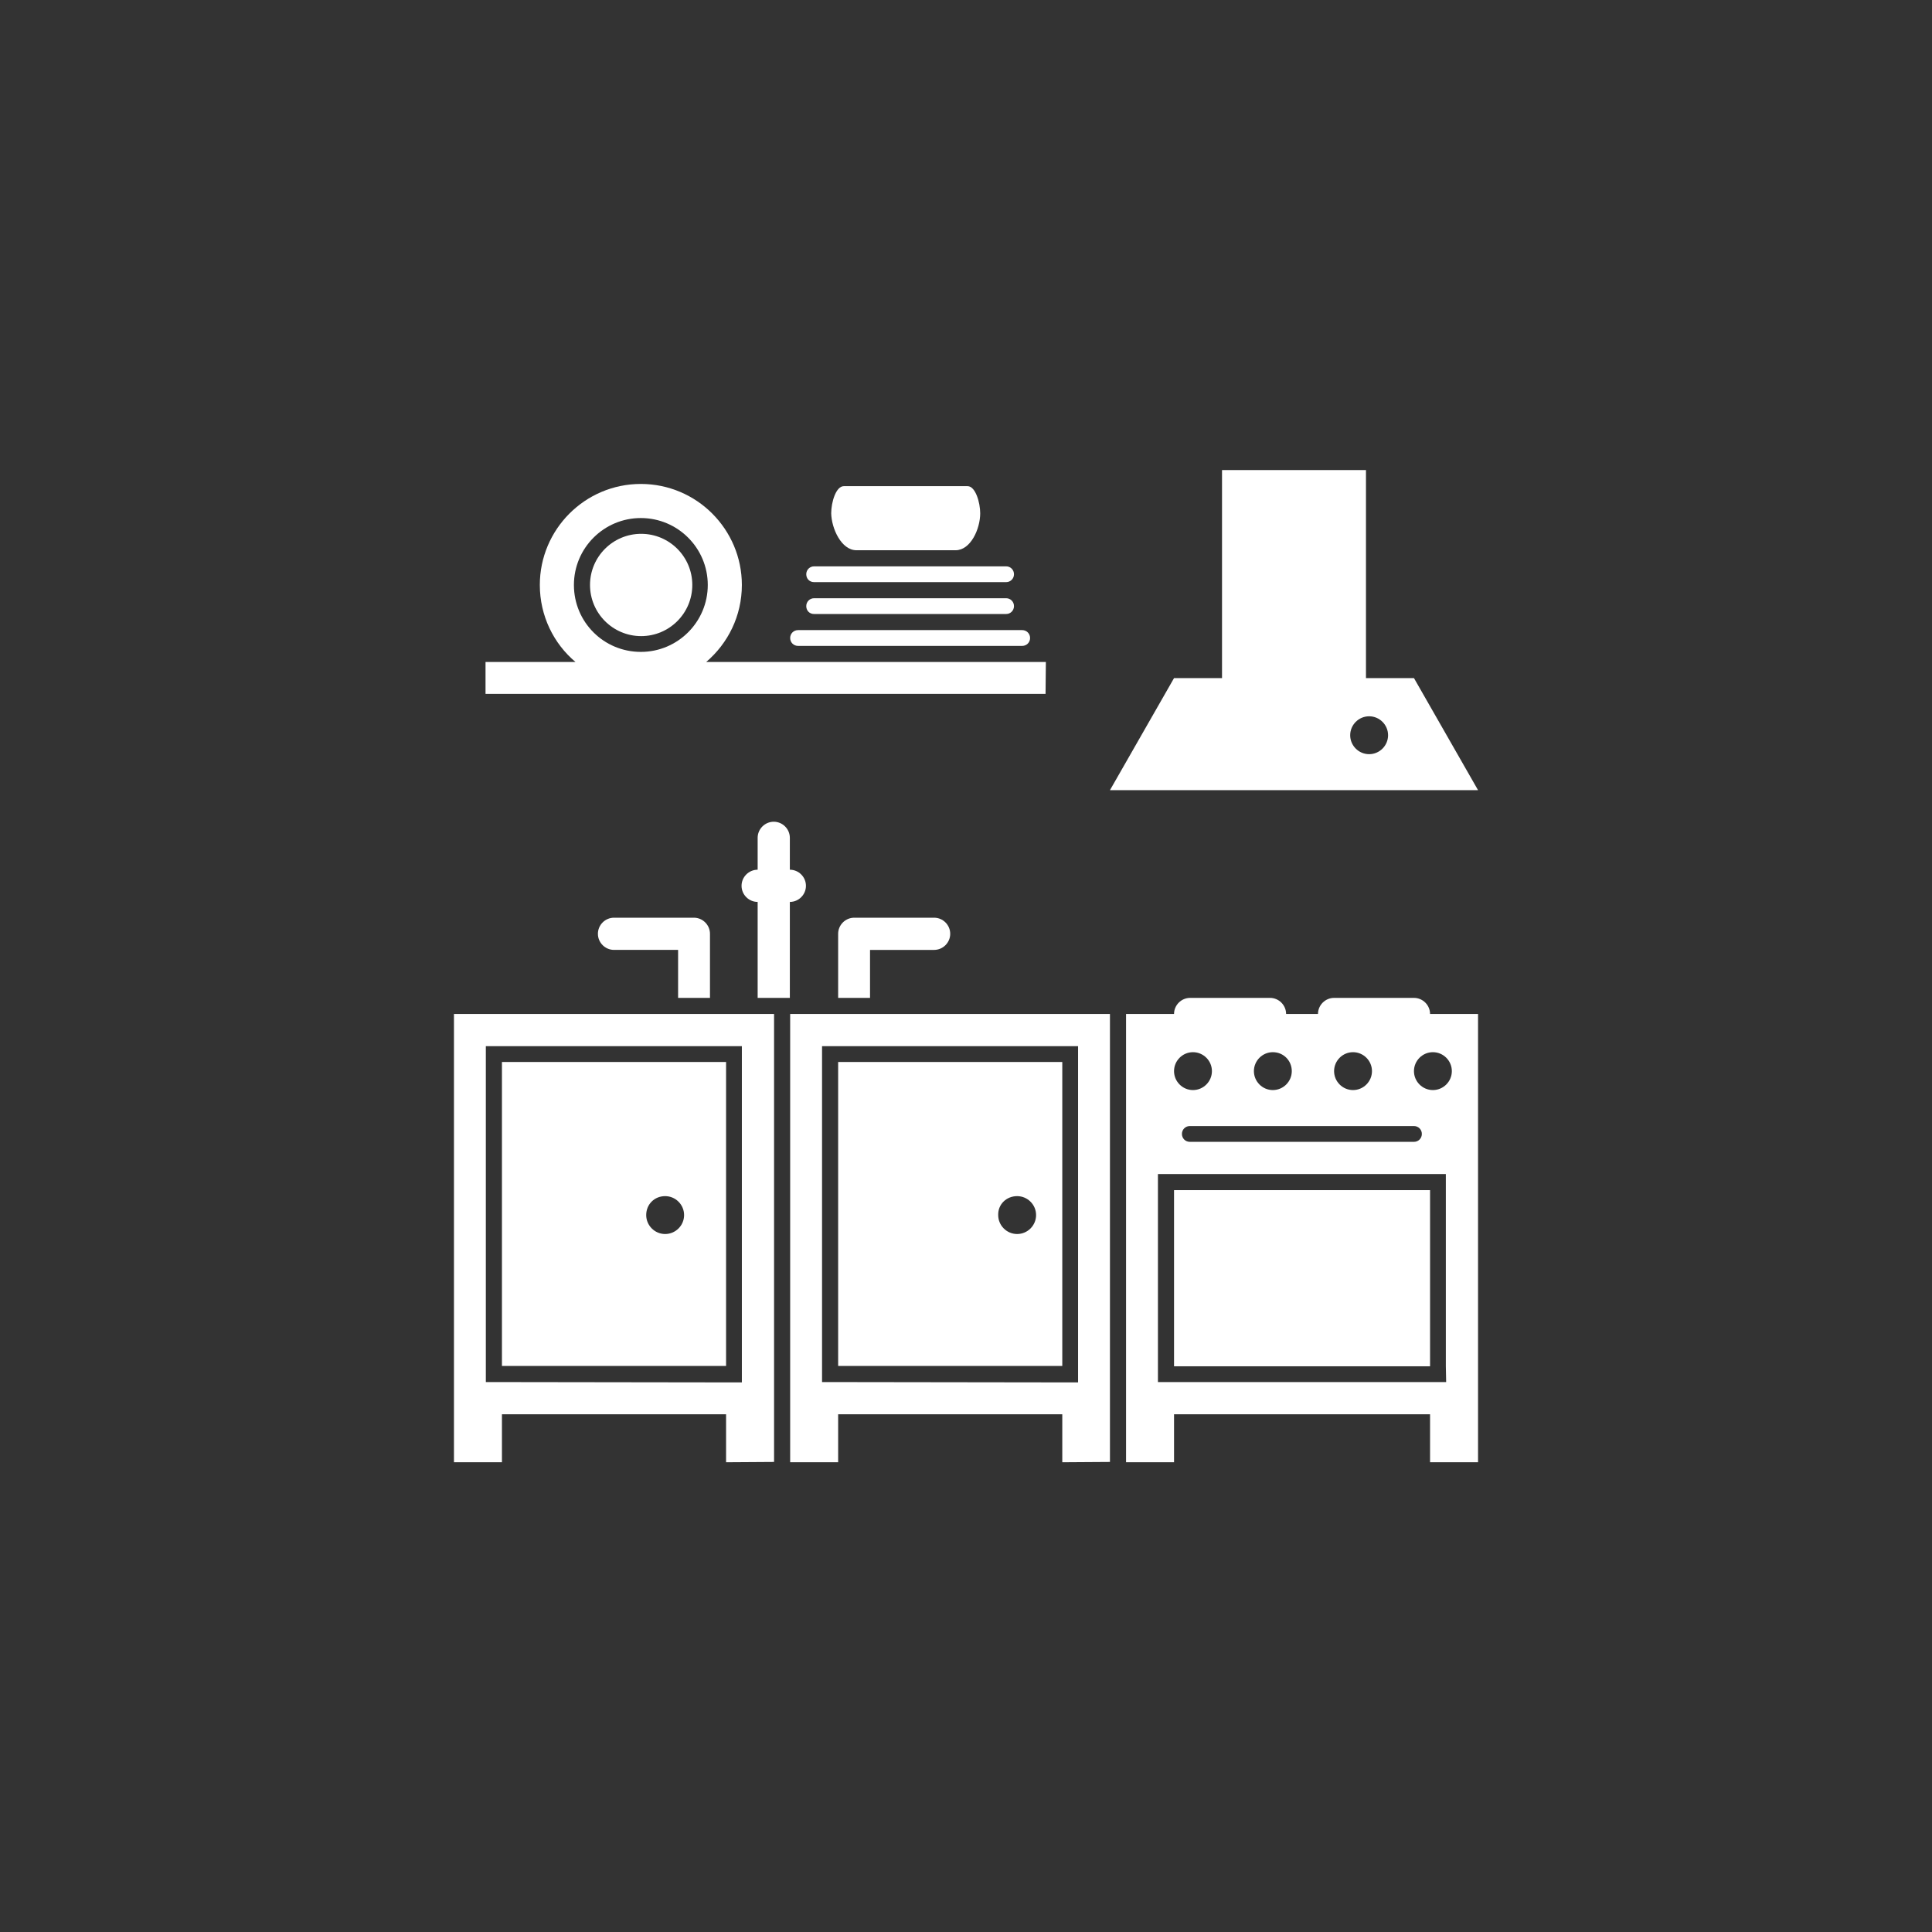 <?xml version="1.0" encoding="utf-8"?>
<!-- Generator: Adobe Illustrator 24.1.2, SVG Export Plug-In . SVG Version: 6.00 Build 0)  -->
<svg version="1.1" id="Capa_1" xmlns="http://www.w3.org/2000/svg" xmlns:xlink="http://www.w3.org/1999/xlink" x="0px" y="0px"
	 viewBox="0 0 612 612" style="enable-background:new 0 0 612 612;" xml:space="preserve">
<rect x="0" y="0" width="612" height="612" fill="#333333" stroke="none"/>
<style type="text/css">
	.st0{fill:#FFFFFF;}
</style>
<g>
	<g>
		<path class="st0" d="M159,432.7h71v-96.3h-71V432.7z M210.7,378.9c3.3,0,6,2.7,6,6s-2.7,6-6,6s-6-2.7-6-6
			C204.7,381.5,207.3,378.9,210.7,378.9z"/>
		<path class="st0" d="M245.2,463.1v-15.2v-15.2V321.2h-20.3h-10.1h-5.1h-65.9v111.5V448v15.2H159V448h71v15.2L245.2,463.1
			L245.2,463.1z M159,437.8h-5.1v-5.1V331.4H235v101.4v5.1h-5.1L159,437.8L159,437.8z"/>
		<path class="st0" d="M265.5,432.7h71v-96.3h-71V432.7z M322.2,378.9c3.3,0,6,2.7,6,6s-2.7,6-6,6s-6-2.7-6-6
			C316.1,381.5,318.8,378.9,322.2,378.9z"/>
		<path class="st0" d="M351.6,463.1v-15.2v-15.2V321.2h-60.8h-15.2h-10.1h-15.2v111.5V448v15.2h15.2V448h71v15.2L351.6,463.1
			L351.6,463.1z M265.5,437.8h-5.1v-5.1V331.4h81.1v101.4v5.1h-5.1L265.5,437.8L265.5,437.8z"/>
		<rect x="371.9" y="377" class="st0" width="81.1" height="55.8"/>
		<path class="st0" d="M447.9,316.1h-25.3c-2.8,0-5.1,2.3-5.1,5.1h-10.1c0-2.8-2.3-5.1-5.1-5.1H377c-2.8,0-5.1,2.3-5.1,5.1h-15.2
			v111.5V448v15.2h15.2V448H453v15.2h15.2V448v-15.2V321.2H453C453,318.4,450.7,316.1,447.9,316.1z M434.6,339.3c0,3.3-2.7,6-6,6
			c-3.3,0-6-2.7-6-6s2.7-6,6-6S434.6,336,434.6,339.3z M447.9,356.7c1.4,0,2.5,1.1,2.5,2.5s-1.1,2.5-2.5,2.5h-71
			c-1.4,0-2.5-1.1-2.5-2.5s1.1-2.5,2.5-2.5H447.9z M409.2,339.3c0,3.3-2.7,6-6,6s-6-2.7-6-6s2.7-6,6-6
			C406.6,333.3,409.2,336,409.2,339.3z M377.9,333.3c3.3,0,6,2.7,6,6s-2.7,6-6,6c-3.3,0-6-2.7-6-6S374.6,333.3,377.9,333.3z
			 M458.1,437.8H453h-81.1h-5.1v-5.1v-60.8H458v60.8L458.1,437.8L458.1,437.8z M453.9,333.3c3.3,0,6,2.7,6,6s-2.7,6-6,6
			c-3.3,0-6-2.7-6-6C447.9,336,450.6,333.3,453.9,333.3z"/>
		<path class="st0" d="M432.7,214.8v-65.9h-45.6v65.9h-15.2l-20.3,35.5h116.6l-20.3-35.5L432.7,214.8L432.7,214.8z M433.7,238.9
			c-3.3,0-6-2.7-6-6s2.7-6,6-6c3.3,0,6,2.7,6,6C439.7,236.2,437,238.9,433.7,238.9z"/>
		<path class="st0" d="M275.6,300.9h20.3c2.8,0,5.1-2.3,5.1-5.1c0-2.8-2.3-5.1-5.1-5.1h-25.3c-2.8,0-5.1,2.3-5.1,5.1v20.3h10.1
			V300.9L275.6,300.9z"/>
		<path class="st0" d="M224.9,316.1v-20.3c0-2.8-2.3-5.1-5.1-5.1h-25.3c-2.8,0-5.1,2.3-5.1,5.1c0,2.8,2.3,5.1,5.1,5.1h20.3v15.2
			H224.9L224.9,316.1z"/>
		<path class="st0" d="M250.2,316.1v-30.4c2.8,0,5.1-2.3,5.1-5.1s-2.3-5.1-5.1-5.1v-10.1c0-2.8-2.3-5.1-5.1-5.1
			c-2.8,0-5.1,2.3-5.1,5.1v10.1c-2.8,0-5.1,2.3-5.1,5.1c0,2.8,2.3,5.1,5.1,5.1v30.4H250.2L250.2,316.1z"/>
		<path class="st0" d="M331.3,209.7H223.7c6.9-5.9,11.3-14.6,11.3-24.4c0-17.6-14.3-32-32-32s-32,14.4-32,32
			c0,9.8,4.4,18.6,11.3,24.4h-28.5v10.1h177.4L331.3,209.7L331.3,209.7z M181.8,185.3c0-11.7,9.5-21.2,21.2-21.2s21.2,9.5,21.2,21.2
			c0,11.7-9.5,21.2-21.2,21.2S181.8,197.1,181.8,185.3z"/>
		<circle class="st0" cx="203.1" cy="185.3" r="16.2"/>
		<path class="st0" d="M252.8,204.6h71c1.4,0,2.5-1.1,2.5-2.5s-1.1-2.5-2.5-2.5h-71c-1.4,0-2.5,1.1-2.5,2.5S251.4,204.6,252.8,204.6
			z"/>
		<path class="st0" d="M257.9,194.5h60.8c1.4,0,2.5-1.1,2.5-2.5s-1.1-2.5-2.5-2.5h-60.8c-1.4,0-2.5,1.1-2.5,2.5
			S256.4,194.5,257.9,194.5z"/>
		<path class="st0" d="M257.9,184.4h60.8c1.4,0,2.5-1.1,2.5-2.5s-1.1-2.5-2.5-2.5h-60.8c-1.4,0-2.5,1.1-2.5,2.5
			S256.4,184.4,257.9,184.4z"/>
		<path class="st0" d="M271.3,174.3h31.4c4.8,0,7.8-6.8,7.8-11.7c0-3.4-1.5-8.6-4-8.6h-39.2c-2.5,0-4,5.1-4,8.6
			C263.4,167.4,266.5,174.3,271.3,174.3z"/>
	</g>
</g>
</svg>
